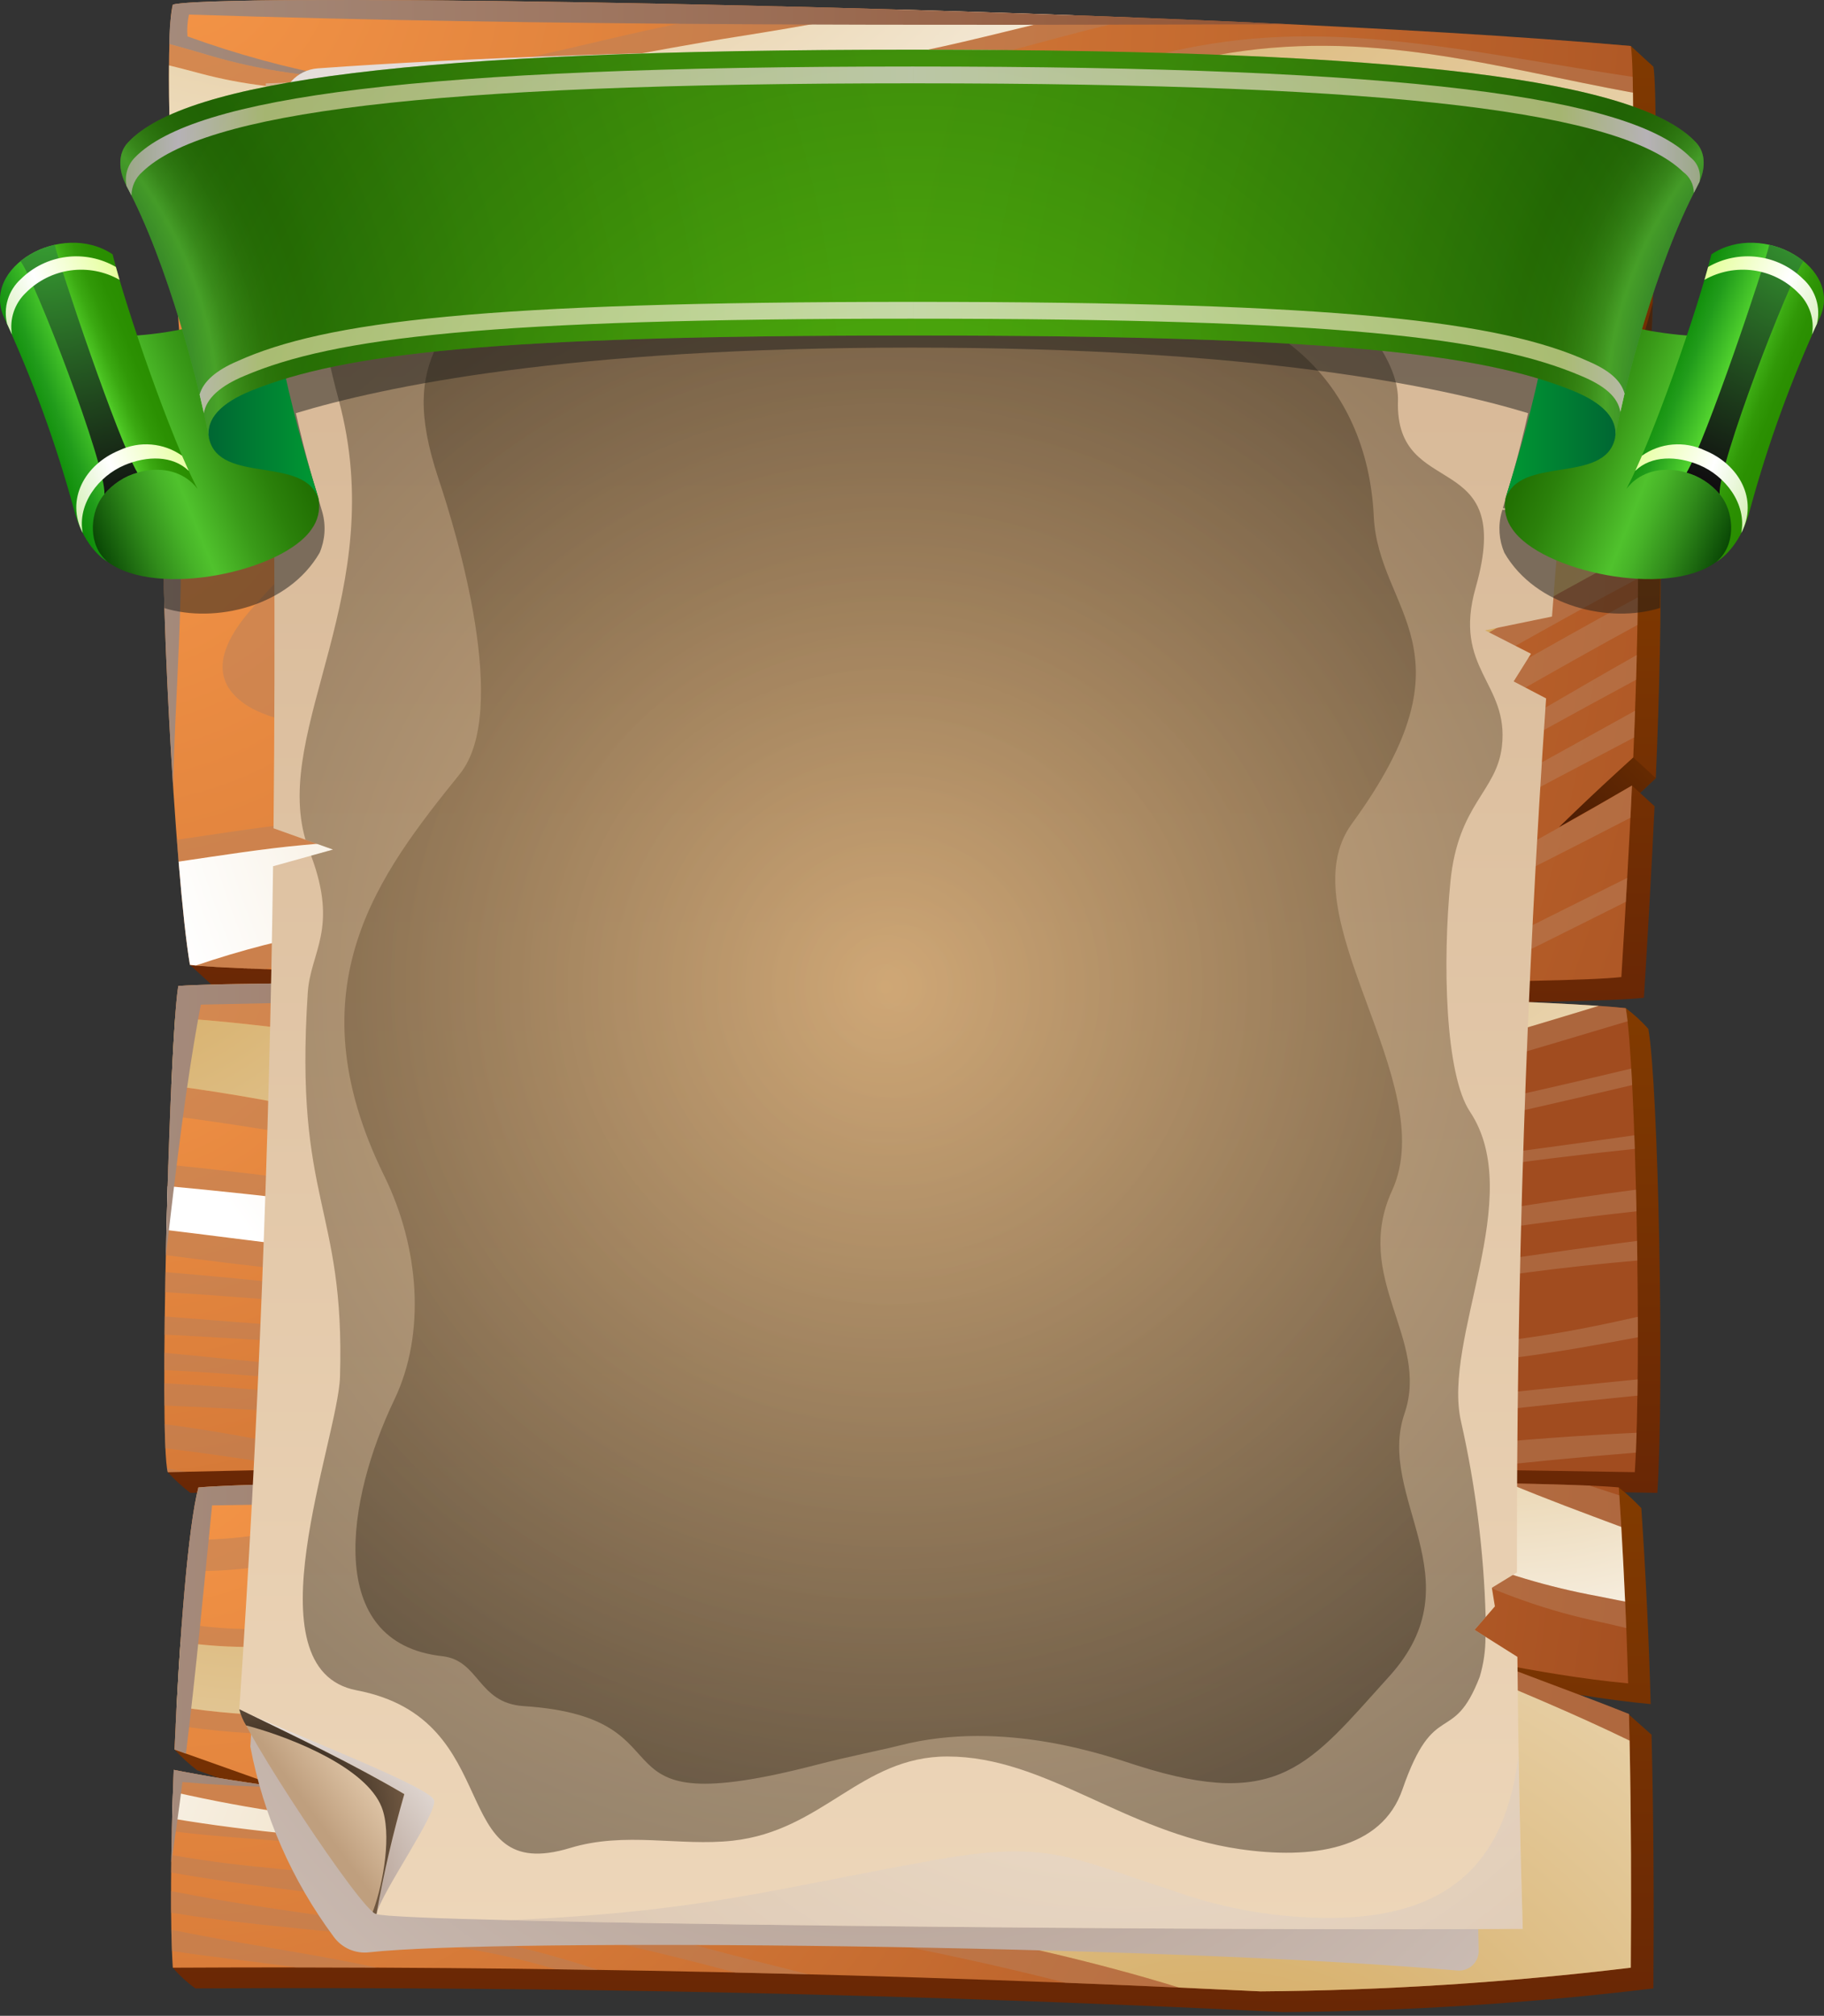 <svg width="333" height="368" viewBox="0 0 333 368" fill="none" xmlns="http://www.w3.org/2000/svg">
<rect x="0" y="0" width="333" height="368" fill="#333333" stroke="none"/>
<path fill-rule="evenodd" clip-rule="evenodd" d="M34.26 93.849C121.16 94.549 213.135 92.25 299.043 93.401C300.547 94.511 301.928 95.778 303.162 97.182C303.312 111.907 302.942 126.862 302.294 142.048C301.334 142.949 300.374 143.851 299.414 144.752C300.297 145.563 301.181 146.373 302.064 147.184C301.528 158.706 300.847 170.36 300.124 182.146C278.735 184.613 54.077 182.112 38.794 179.918C37.42 178.657 36.047 177.397 34.675 176.137C32.127 155.537 32.983 103.426 34.26 93.849Z" fill="url(#paint0_linear_1403_20696)"/>
<path fill-rule="evenodd" clip-rule="evenodd" d="M298.176 138.267L302.295 142.048L299.415 144.752L297.946 143.403L297.811 146.259L288.716 154.797L284.597 151.016C288.978 146.669 293.505 142.419 298.176 138.267Z" fill="url(#paint1_linear_1403_20696)"/>
<path fill-rule="evenodd" clip-rule="evenodd" d="M35.679 4.617C44.877 2.23 216.921 1.643 297.738 8.398L301.857 12.179C302.956 18.447 301.857 81.698 298.837 92.288C209.756 94.381 128.695 93.975 40.347 91.748L36.229 87.967C34.482 78.042 35.966 54.511 35.309 35.176C43.203 34.716 51.065 33.818 58.859 32.486C57.838 32.397 56.806 32.307 55.762 32.215C48.79 31.606 41.886 31.003 35.17 30.62L31.05 26.839C30.832 15.969 34.998 6.852 35.679 4.617Z" fill="url(#paint2_linear_1403_20696)"/>
<path fill-rule="evenodd" clip-rule="evenodd" d="M36.672 183.782C56.426 182.139 255.805 181.08 296.81 184.052C298.312 185.164 299.693 186.431 300.929 187.833C302.747 197.972 303.871 252.806 302.576 272.533C213.482 271.059 124.213 270.405 34.751 272.533C33.264 271.401 31.885 270.136 30.631 268.752C29.815 251.586 35.25 191.833 36.672 183.782Z" fill="url(#paint3_linear_1403_20696)"/>
<path fill-rule="evenodd" clip-rule="evenodd" d="M40.337 275.325C61.319 273.361 260.103 269.846 295.531 271.544C297.002 272.694 298.379 273.959 299.65 275.325C300.456 287.248 301.027 299.17 301.362 311.093C293.069 310.33 283.976 308.739 277.271 307.422C284.216 309.684 290.998 310.699 297.399 313.025C298.771 314.244 300.143 315.465 301.514 316.685C301.897 332.122 301.965 347.559 301.847 362.996C279.415 365.702 256.848 367.145 234.253 367.317C168.059 364.069 101.865 362.628 35.67 362.996C34.154 361.901 32.771 360.632 31.551 359.215C31.295 351.174 35.372 338.968 35.832 326.877C42.084 328.116 48.595 329.153 55.28 330.03C52.33 328.981 49.381 327.933 46.431 326.884C42.949 325.645 39.465 324.407 35.981 323.169C34.506 322.025 33.128 320.761 31.863 319.388C32.753 300.137 38.573 281.986 40.337 275.325Z" fill="url(#paint4_linear_1403_20696)"/>
<path fill-rule="evenodd" clip-rule="evenodd" d="M31.559 0.836C40.925 -1.594 218.898 1.377 297.738 8.398C298.837 14.666 297.738 77.918 294.718 88.507C205.636 90.6 124.577 90.194 36.229 87.967C34.054 83.327 31.981 54.702 31.189 31.395C39.083 30.935 46.945 30.037 54.74 28.705C53.72 28.616 52.688 28.526 51.643 28.434C44.671 27.825 37.766 27.222 31.05 26.839C30.695 13.9 30.788 3.365 31.559 0.836Z" fill="url(#paint5_radial_1403_20696)"/>
<path fill-rule="evenodd" clip-rule="evenodd" d="M30.14 90.068C118.556 90.781 211.843 92.24 299.043 93.401C299.193 108.126 298.823 123.081 298.175 138.268C296.342 139.945 294.502 141.616 292.683 143.309C290.885 144.983 289.1 146.671 287.329 148.373C286.414 149.249 285.503 150.131 284.597 151.016C289.101 148.493 293.55 145.956 297.945 143.403C297.409 154.925 296.728 166.579 296.005 178.366C274.617 180.832 49.959 178.331 34.675 176.137C31.945 160.21 28.752 100.49 30.14 90.068Z" fill="url(#paint6_radial_1403_20696)"/>
<g style="mix-blend-mode:multiply" opacity="0.5">
<path d="M34.859 81.976C43.67 84.712 52.638 86.911 61.715 88.562C54.941 88.417 48.13 88.26 41.282 88.092C39.44 87.626 37.6 87.131 35.763 86.606C35.38 85.08 35.078 83.534 34.859 81.976ZM254.596 58.571C252.831 58.139 251.041 57.819 249.235 57.614C247.6 57.422 245.951 57.357 244.305 57.42C242.676 57.479 241.053 57.669 239.453 57.986C238.381 58.211 237.344 58.583 236.373 59.09C234.423 60.117 232.646 61.443 231.104 63.017C230.374 63.773 229.728 64.605 229.176 65.499C228.628 66.383 228.172 67.321 227.816 68.298C227.433 69.329 227.243 70.421 227.257 71.52C227.286 72.591 227.517 73.648 227.937 74.634C228.324 75.568 228.924 76.4 229.688 77.063C230.795 77.977 232.024 78.733 233.339 79.311C234.769 79.941 236.265 80.409 237.799 80.707C239.794 81.107 241.819 81.343 243.853 81.412C245.756 81.478 247.661 81.363 249.542 81.069C251.861 80.701 254.147 80.149 256.378 79.416C258.539 78.709 260.635 77.817 262.644 76.751C263.706 76.175 264.648 75.399 265.416 74.465C266.177 73.559 266.739 72.503 267.067 71.367C267.309 70.41 267.299 69.407 267.038 68.455C266.757 67.407 266.294 66.417 265.672 65.528C264.906 64.421 264.008 63.412 262.996 62.523C262.034 61.672 260.959 60.957 259.801 60.399C258.131 59.619 256.387 59.006 254.596 58.571ZM258.202 64.813C263.568 69.562 258.944 73.486 253.057 75.816C248.035 78.032 242.448 78.627 237.072 77.519C234.726 77.115 232.517 76.136 230.643 74.668C230.189 74.225 229.829 73.697 229.582 73.113C229.334 72.53 229.205 71.903 229.202 71.269C229.274 69.744 229.77 68.269 230.633 67.009C231.927 65.013 233.714 63.384 235.821 62.28C237.929 61.177 240.285 60.635 242.663 60.708C247.269 60.534 254.635 61.656 258.202 64.813ZM297.69 49.54C293.697 48.491 289.524 47.437 285.072 46.436C272.831 43.684 261.274 40.836 248.85 40.897C232.301 40.903 216.129 45.843 202.401 55.086C197.051 58.667 194.443 61.899 193.975 65.064C193.703 66.833 193.853 68.642 194.414 70.342C194.975 72.042 195.931 73.585 197.203 74.845C201.796 80.21 206.812 85.199 212.202 89.764C209.797 89.78 207.395 89.795 204.995 89.808C200.501 85.673 196.245 81.286 192.248 76.669C188.412 72.305 186.433 68.225 187.054 64.055C188.169 56.543 204.157 48.432 212.78 45.07C242.055 33.658 256.476 36.084 285.672 44.136C289.741 45.258 293.773 46.342 297.757 47.358C297.735 48.085 297.713 48.812 297.69 49.54ZM297.977 38.462C293.073 37.612 288.302 36.749 283.577 35.972C239.779 28.777 225.35 28.072 181.48 47.468C174.779 50.328 168.616 54.313 163.257 59.249C162.511 59.879 161.903 60.657 161.472 61.533C161.041 62.409 160.795 63.365 160.75 64.34C160.705 65.316 160.862 66.29 161.212 67.202C161.561 68.114 162.095 68.944 162.78 69.64C169.035 75.406 175.693 80.719 182.702 85.54C184.809 87.023 186.744 88.467 188.564 89.867C186.671 89.871 184.779 89.873 182.888 89.874C182.016 89.248 181.126 88.615 180.22 87.976C172.187 82.323 161.422 74.746 157.827 70.974C156.93 70.028 156.228 68.916 155.758 67.701C155.293 66.522 155.076 65.261 155.119 63.995C155.187 62.794 155.504 61.62 156.05 60.547C156.644 59.368 157.427 58.295 158.368 57.369C162.374 53.406 170.264 49.13 179.146 45.19C190.847 40.101 202.852 35.742 215.092 32.14C231.546 27.439 239.239 28.285 255.918 29.99C265.539 30.974 274.686 32.477 284.013 34.009C288.611 34.764 293.253 35.527 298.019 36.237C298.006 36.974 297.992 37.716 297.977 38.462ZM298.145 25.574C290.067 24.39 282 23.135 273.91 22.027C260.146 20.143 243.689 16.239 230.195 18.54C210.097 21.967 178.461 37.766 157.339 45.706C148.942 48.624 140.726 52.041 132.736 55.938C113.281 66.094 119.865 71.01 137.639 78.582C144.116 81.34 150.888 84.043 157.001 87.024C158.777 87.891 160.533 88.839 162.273 89.848C158.616 89.835 154.959 89.819 151.302 89.799C141.157 85.01 129.576 80.872 120.265 76.027C112.468 71.972 111.641 67.722 114.135 63.748C119.425 55.321 145.01 46.084 154.645 42.462C163.846 39.003 172.942 35.358 182.079 31.764C196.591 26.055 214.552 17.852 229.966 16.438C243.868 15.163 260.289 18.022 274.254 19.933C282.234 21.026 290.189 22.115 298.153 23.076C298.153 23.887 298.15 24.72 298.145 25.574ZM298.121 16.917C273.229 12.383 249.622 4.961 221.938 10.108C206.599 12.96 195.027 18.018 178.211 23.947C157.724 31.171 137.009 38.009 116.104 44.065C102.576 47.984 84.029 50.593 72.168 56.601C60.961 62.278 66.469 67.502 76.436 72.283C86.672 77.193 97.444 80.974 107.931 85.353C111.031 86.647 114.231 88.038 117.518 89.502C113.613 89.455 109.704 89.404 105.789 89.349C104.89 88.976 103.992 88.602 103.095 88.227C92.147 83.656 80.905 79.707 70.217 74.581C67.303 73.29 64.622 71.527 62.283 69.362C55.883 62.908 61.937 57.561 68.275 54.35C80.889 47.961 100.102 45.287 114.395 41.146C136.09 34.86 157.603 27.753 178.868 20.255C196.472 14.048 208.876 9.887 221.574 7.928C234.286 5.967 247.193 6.23 265.752 8.883C276.545 10.427 287.28 12.43 298.069 14.03C298.091 14.914 298.109 15.88 298.121 16.917ZM30.971 23.721C37.781 24.507 44.773 25.443 51.834 26.059C83.1 28.791 102.956 29.059 132.995 18.368C141.812 15.048 150.912 12.536 160.184 10.863C173.138 8.614 184.428 5.456 195.996 2.786C200.029 2.932 204.045 3.084 208.046 3.24C200.939 4.771 193.895 6.679 186.827 8.597C178.006 10.99 169.57 13.256 160.565 14.819C151.423 16.469 142.45 18.947 133.757 22.222C103.377 33.035 83.264 31.197 51.642 28.434C44.67 27.825 37.766 27.222 31.05 26.839C31.02 25.782 30.994 24.743 30.971 23.721ZM30.925 8.04C32.957 8.582 35.091 9.196 37.396 9.878C75.279 21.086 98.018 8.147 134.162 2.475C136.922 2.043 139.704 1.607 142.51 1.168C149.378 1.336 156.364 1.522 163.408 1.726C153.658 3.477 143.93 5.23 134.508 6.709C103.908 11.51 67.064 21.574 36.638 13.43C34.584 12.88 32.674 12.382 30.86 11.938C30.87 10.534 30.891 9.232 30.925 8.04ZM96.302 0.27C79.58 2.547 62.623 2.493 45.917 0.109C57.526 -0.079 75.238 -0.02 96.302 0.27ZM296.154 78.369C293.113 79.046 289.874 79.791 286.507 80.596C280.311 82.185 274.224 84.173 268.285 86.55C265.828 87.478 263.445 88.377 261.101 89.185C257.444 89.247 253.797 89.304 250.162 89.357C255.188 88.095 260.097 86.408 264.836 84.314C270.434 81.909 276.191 79.892 282.066 78.276C287.315 76.929 292.203 75.755 296.447 74.789C296.354 76.04 296.256 77.233 296.154 78.369ZM230.596 89.603C229.809 89.298 229.039 88.976 228.287 88.638C223.128 86.415 218.49 83.141 214.669 79.023C211.381 75.288 209.793 71.38 210.513 68.143C210.602 67.733 210.73 67.333 210.894 66.947C213.108 62.804 216.369 59.313 220.353 56.823C224.888 53.661 229.94 51.314 235.281 49.888C239.792 48.815 244.434 48.401 249.064 48.658C253.92 48.913 258.748 49.555 263.501 50.578C269.933 51.902 276.347 53.708 282.455 55.428L282.762 55.515C287.988 56.986 292.913 58.257 297.324 59.373C297.271 60.612 297.214 61.838 297.155 63.045C296.477 62.862 295.779 62.674 295.064 62.481C283.855 59.452 272.256 54.666 261.051 52.192C256.742 51.195 252.356 50.568 247.94 50.317C243.825 50.071 239.697 50.464 235.703 51.482C230.793 53.111 226.204 55.583 222.142 58.788C214.905 64.179 210.517 69.228 217.246 77.43C220.54 81.253 224.609 84.331 229.184 86.458C231.73 87.685 234.393 88.649 237.134 89.336C237.398 89.403 237.661 89.463 237.924 89.521C235.478 89.55 233.036 89.578 230.596 89.603Z" fill="#B7805C"/>
</g>
<path style="mix-blend-mode:multiply" fill-rule="evenodd" clip-rule="evenodd" d="M76.437 72.284C86.672 77.193 97.444 80.974 107.931 85.353C111.031 86.647 114.231 88.038 117.518 89.502C128.81 89.637 140.072 89.736 151.302 89.799C141.157 85.01 129.576 80.872 120.265 76.027C112.468 71.972 111.641 67.722 114.135 63.748C119.425 55.321 145.011 46.084 154.645 42.462C163.847 39.003 172.943 35.358 182.079 31.764C196.591 26.055 214.552 17.852 229.966 16.438C243.868 15.163 260.289 18.022 274.254 19.933C282.235 21.026 290.19 22.115 298.154 23.076C298.156 20.831 298.146 18.761 298.122 16.917C273.229 12.383 249.622 4.961 221.938 10.108C206.599 12.96 195.027 18.018 178.211 23.948C157.724 31.171 137.009 38.009 116.104 44.065C102.576 47.984 84.029 50.593 72.168 56.601C60.961 62.278 66.469 67.503 76.437 72.284Z" fill="url(#paint7_radial_1403_20696)"/>
<path style="mix-blend-mode:multiply" fill-rule="evenodd" clip-rule="evenodd" d="M51.834 26.06C83.1 28.791 102.956 29.059 132.995 18.368C141.812 15.048 150.912 12.536 160.184 10.863C171.146 8.96 180.919 6.405 190.676 4.046C192.446 3.618 194.22 3.198 195.996 2.785C185.148 2.392 174.211 2.038 163.408 1.726C160.01 2.337 156.618 2.943 153.233 3.546C146.915 4.666 140.646 5.746 134.508 6.709C103.908 11.51 67.064 21.574 36.638 13.43C36.35 13.352 36.063 13.276 35.777 13.2C34.047 12.741 32.419 12.319 30.859 11.938C30.833 15.362 30.874 19.368 30.971 23.721C32.358 23.881 33.752 24.046 35.153 24.215C40.63 24.875 46.209 25.568 51.834 26.06Z" fill="url(#paint8_radial_1403_20696)"/>
<path fill-rule="evenodd" clip-rule="evenodd" d="M32.553 180.001C53.146 178.289 268.711 180.903 296.81 184.052C298.628 194.191 299.751 249.026 298.457 268.752C209.362 267.278 120.093 266.624 30.631 268.752C28.939 262.934 30.952 189.06 32.553 180.001Z" fill="url(#paint9_radial_1403_20696)"/>
<g style="mix-blend-mode:multiply" opacity="0.5">
<path d="M34.012 268.673C32.86 268.46 31.684 268.256 30.493 268.061C30.524 268.294 30.57 268.525 30.631 268.752C31.759 268.725 32.886 268.699 34.012 268.673ZM298.784 261.561C277.679 262.558 256.64 264.666 235.757 267.876C246.078 267.989 256.396 268.119 266.711 268.265C277.389 267.081 287.938 266.039 298.649 265.187C298.7 264.047 298.745 262.839 298.784 261.561ZM298.975 251.817C298.431 251.87 297.887 251.923 297.342 251.977C258.777 255.817 219.73 259.956 181.665 267.454C188.74 267.484 195.813 267.525 202.885 267.576C234.848 261.805 264.243 258.237 297.613 254.914C298.054 254.87 298.495 254.827 298.937 254.785C298.952 253.816 298.965 252.827 298.975 251.817ZM299.01 240.396C292.521 241.86 285.724 243.273 278.105 244.324C255.763 247.406 241.265 246.089 215.441 251.792C196.546 255.965 177.671 260.406 158.59 262.855C145.864 264.489 133.155 266.176 120.399 267.477C132.587 267.411 144.771 267.382 156.95 267.392C157.651 267.303 158.351 267.214 159.05 267.124C190.705 263.061 221.697 254.291 253.251 249.58C261.643 248.327 270.184 248.743 278.597 247.582C285.652 246.609 292.367 245.373 299.016 244.128C299.016 242.898 299.014 241.654 299.01 240.396ZM76.473 267.895C61.009 265.957 47.129 262.191 30.058 259.989C30.091 261.656 30.137 263.138 30.196 264.397C38.997 265.46 47.785 266.816 56.551 268.212C63.191 268.092 69.832 267.986 76.473 267.895ZM298.868 226.538C297.719 226.685 296.567 226.834 295.413 226.988C272.943 229.974 248.444 233.696 226.71 238.908C218.99 240.76 212.919 242.651 207.226 244.424C195.976 248.259 184.323 250.794 172.497 251.977C163.198 252.933 153.853 253.309 144.548 254.197C119.895 256.55 99.568 261.388 73.969 258.304C67.07 257.473 60.218 255.221 53.305 254.413C45.612 253.515 37.818 252.92 29.989 252.519C29.991 253.941 29.998 255.304 30.009 256.586C37.731 256.903 45.436 257.31 53.125 257.806C60.006 258.252 66.799 259.639 73.642 260.464C99.498 263.579 119.712 260.397 144.591 258.022C153.904 257.133 163.254 257.425 172.561 256.468C184.576 255.268 196.414 252.695 207.843 248.799C233.864 240.696 250.688 236.035 278.567 232.334C285.367 231.431 292.14 230.706 298.922 230.114C298.906 228.922 298.888 227.73 298.868 226.538ZM298.674 217.185C291.11 218.177 283.559 219.268 276.024 220.459C256.707 223.183 237.607 227.271 218.867 232.695C205.676 236.693 191.075 241.964 177.779 244.669C164.204 247.43 144.629 248.915 130.414 249.679C117.667 250.365 105.607 252.696 94.052 252.665C80.743 252.629 67.626 250.508 54.269 249.301C45.939 248.548 38.029 247.7 30.008 246.964C30.001 248.036 29.996 249.083 29.992 250.105C38.057 250.526 46.075 251.092 54.046 251.805C67.431 252.983 80.593 255.11 94.159 255.117C105.884 255.123 117.905 252.543 130.777 251.851C145.148 251.078 165.035 251.474 178.767 248.681C192.166 245.955 206.389 239.222 219.68 235.194C233.529 231.318 247.604 228.302 261.825 226.163C273.675 224.189 286.187 222.51 298.766 221.131C298.738 219.805 298.707 218.49 298.674 217.185ZM298.373 207.259C291.206 208.269 283.997 209.29 276.707 210.259C267.105 211.351 257.573 212.987 248.157 215.16C238.602 217.556 229.35 220.877 220.1 224.199C204.282 229.878 187.744 235.799 171.321 239.347C159.582 241.883 149.7 242.212 138.075 243.091C129.536 243.738 121.078 244.185 112.527 244.646C99.448 245.35 81.721 243.98 62.959 242.777C52.027 242.075 40.794 241.161 30.075 240.33C30.06 241.451 30.047 242.555 30.037 243.642C41.005 244.192 52.066 244.899 62.872 245.651C79.863 246.834 95.32 248.529 112.675 247.594C121.253 247.132 129.719 245.578 138.278 244.93C150.053 244.039 161.308 245.697 173.208 243.125C199.191 237.512 223.315 223.597 248.185 217.362C259.701 214.474 278.208 211.846 298.458 209.736C298.432 208.9 298.403 208.074 298.373 207.259ZM297.816 195.078C291.368 196.625 284.599 198.22 277.337 199.842C260.711 203.267 244.278 207.575 228.11 212.747C213.866 217.496 199.936 224.22 186.183 228.731C137.123 244.823 115.97 239.753 75.396 236.432C60.439 235.207 45.23 233.472 30.21 232.23C30.188 233.458 30.164 234.677 30.144 235.885C45.236 236.828 60.423 238.173 75.171 239.38C116.067 242.728 144.043 245.818 187.81 231.541C195.316 229.093 202.629 226.378 209.942 223.665C232.081 215.073 254.808 208.078 277.946 202.733C283.88 201.407 290.76 199.785 297.98 198.088C297.927 197.047 297.873 196.04 297.816 195.078ZM291.889 183.63C283.787 186.093 275.658 188.557 267.434 190.893C235.528 199.957 205.375 216.283 175.921 225.057C162.799 228.966 147.572 229.674 133.896 230.481C89.26 233.116 60.669 228.175 30.383 224.541C30.344 226.073 30.309 227.605 30.275 229.129C41.87 230.621 53.464 232.138 65.062 232.776C88.024 234.216 111.046 234.435 134.032 233.43C147.96 232.712 163.142 231.316 176.506 227.334C186.675 224.305 196.133 219.42 206.067 215.762C226.806 208.125 247.366 200.889 268.635 194.848C278.438 192.063 287.794 189.222 297.14 186.441C297.033 185.485 296.923 184.682 296.81 184.052C295.543 183.91 293.883 183.769 291.889 183.63ZM152.334 180.077C141.573 183.954 129.472 184.786 115.188 181.217C113.056 180.685 110.986 180.155 108.977 179.627C104.62 179.594 100.368 179.566 96.22 179.542C101.714 181.253 107.628 183.121 114.136 185.149C134.325 191.437 150.822 188.562 165.489 180.255C161.098 180.192 156.713 180.133 152.334 180.077ZM186.321 180.577C175.445 188.203 163.032 193.926 138.003 197.075C123.082 198.951 99.308 191.947 74.069 187.113C60.307 184.296 46.396 182.264 32.403 181.026C32.261 182.174 32.113 183.807 31.968 185.817C45.623 186.701 59.267 188.636 72.896 190.783C94.263 194.148 115.349 200.558 137.264 199.583C162.979 198.44 177.189 191.166 192.195 180.677C190.245 180.643 188.287 180.61 186.321 180.577ZM215.462 181.119C207.623 186.971 199.384 192.269 190.806 196.973C161.032 212.383 135.6 213.349 97.029 209.213C74.847 206.833 53.257 200.936 31.279 198.18C31.201 199.943 31.122 201.786 31.047 203.69C53.105 206.465 74.998 211.32 97.203 213.155C133.756 216.174 160.425 216.553 192.206 200.103C199.703 196.223 206.724 191.779 213.745 187.334C217.063 185.234 220.319 183.228 223.571 181.291C220.904 181.233 218.201 181.175 215.462 181.119ZM258.552 182.196C218.661 200.84 174.553 220.894 140.506 222.248C107.762 223.55 68.252 216.401 30.726 212.608C30.683 213.904 30.642 215.212 30.603 216.532C67.723 219.951 105.914 226.367 140.62 224.987C167.643 223.912 194.559 215.746 218.758 205.124C231.464 199.547 243.76 193.166 256.47 187.595C260.386 185.879 264.313 184.186 268.25 182.517C265.187 182.408 261.946 182.301 258.552 182.196Z" fill="#B7805C"/>
</g>
<path style="mix-blend-mode:multiply" fill-rule="evenodd" clip-rule="evenodd" d="M137.263 199.583C115.349 200.558 94.262 194.148 72.896 190.783C59.267 188.636 45.623 186.701 31.967 185.817C31.732 189.065 31.498 193.316 31.279 198.18C53.257 200.936 74.847 206.833 97.029 209.213C135.599 213.349 161.032 212.383 190.806 196.973C199.384 192.269 207.623 186.971 215.462 181.118C207.915 180.962 200.12 180.815 192.194 180.677C177.188 191.166 162.978 198.44 137.263 199.583Z" fill="url(#paint10_radial_1403_20696)"/>
<path style="mix-blend-mode:multiply" fill-rule="evenodd" clip-rule="evenodd" d="M256.471 187.595C243.76 193.165 231.464 199.547 218.758 205.124C194.559 215.746 167.643 223.912 140.62 224.987C105.914 226.367 67.723 219.951 30.603 216.532C30.524 219.178 30.45 221.861 30.384 224.541C60.67 228.175 89.26 233.116 133.897 230.481C147.572 229.674 162.799 228.966 175.921 225.057C205.375 216.283 235.528 199.956 267.434 190.893C275.658 188.557 283.787 186.093 291.89 183.629C286.392 183.245 278.267 182.871 268.25 182.517C264.313 184.189 260.387 185.882 256.471 187.595Z" fill="url(#paint11_radial_1403_20696)"/>
<path fill-rule="evenodd" clip-rule="evenodd" d="M36.219 271.544C58.324 269.475 277.638 269.563 295.531 271.544C296.337 283.467 296.908 295.389 297.243 307.311C288.95 306.549 279.857 304.958 273.151 303.641C281.371 306.844 289.59 309.777 297.395 312.904C297.778 328.341 297.847 343.778 297.728 359.215C275.296 361.921 252.729 363.364 230.135 363.536C163.939 360.288 97.744 358.847 31.551 359.215C31.034 351.428 31.161 337.61 31.712 323.096C37.966 324.335 44.475 325.372 51.16 326.249C48.212 325.2 45.263 324.152 42.312 323.103C38.829 321.864 35.346 320.626 31.863 319.388C32.724 299.195 34.365 278.535 36.219 271.544Z" fill="url(#paint12_radial_1403_20696)"/>
<g style="mix-blend-mode:multiply" opacity="0.5">
<path d="M214.212 92.235C212.979 92.769 211.728 93.281 210.461 93.772C191.298 101.254 170.342 102.868 150.26 98.409C142.785 96.778 138.33 94.389 136.179 91.193C133.068 91.154 129.957 91.116 126.847 91.077C127.137 92.459 127.649 93.785 128.365 95.003C133.164 103.162 155.393 105.288 166.911 105.267C192.289 105.219 207.722 101.275 223.609 92.365L214.212 92.235ZM237.791 92.562C201.388 113.393 182.554 118.899 129.69 116.653C120.61 116.38 111.642 114.572 103.166 111.305C98.261 109.213 95.758 104.557 97.759 99.537C99.053 96.541 100.509 93.619 102.121 90.782L96.476 90.718C94.575 93.771 92.887 96.952 91.423 100.238C90.831 101.736 90.54 103.337 90.566 104.948C90.582 106.52 90.921 108.073 91.561 109.51C92.202 110.867 93.117 112.077 94.247 113.066C95.483 114.158 96.888 115.042 98.407 115.683C104.877 118.443 115.979 119.807 128.064 120.335C143.926 120.916 159.809 120.515 175.622 119.134C196.794 117.118 205.271 112.663 223.712 103.156C230.273 99.773 236.533 96.243 242.725 92.631L237.791 92.562ZM267.832 92.978C261.298 96.744 254.767 100.519 248.183 104.206C233.19 112.601 216.036 124.544 199.396 127.992C174.616 133.125 130.745 129.208 102.671 129.6C91.615 130.03 80.543 129.804 69.514 128.922C42.327 126.005 47.624 117.359 64.584 100.59C67.972 97.24 71.473 93.868 74.874 90.484C72.026 90.454 69.179 90.425 66.335 90.397C59.152 97.474 51.712 104.486 45.737 111.392C38.642 119.594 39.675 124.87 44.409 128.325C54.447 135.652 88.275 134.739 101.08 134.559C113.309 134.388 125.502 134.481 137.722 134.495C157.128 134.517 181.677 135.858 200.117 130.519C216.745 125.704 234.348 114.983 249.56 106.464C257.624 101.949 265.665 97.447 273.759 93.059L267.832 92.978ZM288.401 93.259C257.558 110.745 232.346 134.065 193.815 141.45C174.791 145.096 159.081 144.493 136.913 145.258C109.909 146.19 82.82 147.669 55.882 150.135C48.641 150.798 40.507 152.113 32.291 153.312C32.396 154.668 32.502 155.999 32.607 157.296C40.486 156.133 48.245 154.919 55.274 154.275C83.236 151.715 111.367 150.187 139.397 149.22C162.6 148.419 178.854 147.61 194.414 144.129C209.993 140.644 224.757 134.504 244.92 123.053C262.189 113.246 278.843 102.347 296.592 93.369L288.401 93.259ZM48.394 176.925C61.193 174.024 74.252 172.419 87.374 172.136C99.081 171.98 110.751 170.763 122.239 168.499C153.797 162.06 179.53 162.635 211.649 151.094C232.165 143.722 253.255 131.043 272.424 120.287C281.242 115.339 290.041 110.401 299.054 105.584C299.068 103.874 299.075 102.167 299.076 100.463C289.337 105.629 279.869 110.942 270.381 116.266C251.379 126.929 230.938 141.022 210.613 148.326C192.354 154.887 173.265 156.974 154.028 159.067C142.735 160.295 131.946 161.496 120.83 163.764C109.503 165.996 97.996 167.195 86.452 167.347C69.195 167.665 52.093 170.672 35.762 176.259C38.074 176.481 42.423 176.705 48.394 176.925ZM145.352 178.81C163.066 174.624 180.438 170.222 196.2 165.569C215.905 159.753 235.297 149.511 253.254 139.685C260.708 135.606 268.172 131.369 275.583 127.163C283.365 122.745 291.088 118.363 298.939 114.092C298.971 112.406 298.998 110.723 299.019 109.044C290.441 113.673 282.043 118.441 273.572 123.249C250.098 136.572 220.273 155.376 195.31 162.744C174.113 169.001 149.537 173.75 125.306 178.554C131.865 178.645 138.572 178.731 145.352 178.81ZM179.317 179.143C192.115 176.253 204.637 172.252 216.74 167.185C233.521 159.664 249.914 151.303 265.855 142.133C276.735 136.115 287.666 130.023 298.693 124.096C298.739 122.589 298.781 121.083 298.818 119.58C287.024 126.251 275.516 133.076 264.419 139.548C248.787 149.038 232.586 157.556 215.907 165.054C199.376 172.135 183.061 175.456 165.996 179.027C170.443 179.069 174.883 179.107 179.317 179.143ZM205.668 179.312C208.527 178.355 211.364 177.346 214.18 176.285C238.093 167.24 262.32 153.601 284.96 141.662C289.428 139.306 293.883 136.962 298.325 134.63C298.389 133.001 298.451 131.375 298.508 129.751C269.054 146.036 239.868 162.755 212.862 172.971C206.883 175.233 200.808 177.316 194.678 179.251C198.378 179.274 202.041 179.294 205.668 179.312ZM235.581 179.386C256.476 170.292 277.512 159.679 297.66 149.287C297.759 147.322 297.854 145.361 297.945 143.403C275.352 156.778 251.981 168.793 227.956 179.382C230.542 179.385 233.083 179.387 235.581 179.386ZM267.393 179.241L268.596 178.653C277.555 174.269 286 170.047 294.28 165.909C295.129 165.484 295.978 165.057 296.826 164.628C296.911 163.175 296.993 161.723 297.074 160.274C295.595 161.007 294.112 161.744 292.626 162.487C284.25 166.674 275.704 170.945 266.963 175.223C264.015 176.666 261.203 178.028 258.504 179.317C261.613 179.296 264.576 179.271 267.393 179.241Z" fill="#B7805C"/>
</g>
<path style="mix-blend-mode:multiply" fill-rule="evenodd" clip-rule="evenodd" d="M139.397 149.22C111.367 150.187 83.236 151.715 55.274 154.275C48.245 154.919 40.486 156.133 32.607 157.295C33.272 165.358 33.988 172.132 34.675 176.137C36.499 176.399 41.306 176.665 48.394 176.925C42.423 176.705 38.074 176.481 35.762 176.259C52.093 170.672 69.195 167.665 86.452 167.347C97.996 167.195 109.503 165.996 120.83 163.764C131.946 161.496 142.735 160.295 154.028 159.067C173.264 156.974 192.353 154.887 210.613 148.326C230.938 141.022 251.379 126.929 270.381 116.266C279.869 110.942 289.337 105.629 299.076 100.463C299.077 98.103 299.066 95.749 299.043 93.401C298.226 93.391 297.409 93.38 296.592 93.369C278.843 102.346 262.189 113.246 244.92 123.053C224.757 134.504 209.993 140.644 194.414 144.129C178.854 147.61 162.6 148.419 139.397 149.22Z" fill="url(#paint13_radial_1403_20696)"/>
<path style="mix-blend-mode:multiply" fill-rule="evenodd" clip-rule="evenodd" d="M150.26 98.409C170.342 102.868 191.298 101.254 210.461 93.772C211.73 93.282 212.98 92.77 214.212 92.234C188.328 91.876 162.231 91.521 136.179 91.193C138.33 94.389 142.785 96.778 150.26 98.409Z" fill="url(#paint14_radial_1403_20696)"/>
<g style="mix-blend-mode:multiply" opacity="0.5">
<path d="M68.83 359.205C66.306 358.662 63.752 358.148 61.169 357.664C51.632 355.881 41.178 354.334 31.281 352.277C31.308 353.65 31.344 354.945 31.392 356.146C38.879 357.324 46.667 358.087 54.087 359.164C59.002 359.168 63.916 359.181 68.83 359.205ZM109.214 359.62C104.664 358.122 100.073 356.753 95.396 355.641C85.811 353.363 76.055 352.042 66.299 350.722C54.75 349.158 42.838 347.539 31.226 345.224C31.223 346.587 31.226 347.908 31.237 349.173C52.384 352.672 74.345 352.838 94.374 357.6C96.549 358.117 98.946 358.76 101.519 359.507C104.084 359.542 106.649 359.58 109.214 359.62ZM147.592 360.427C141.534 358.918 135.2 357.311 128.473 355.527C112.135 350.902 95.563 347.15 78.826 344.286C63.979 341.93 48.468 341.464 34.167 339.124C33.194 338.965 32.236 338.803 31.288 338.639C31.271 339.724 31.257 340.79 31.246 341.837C32.244 342.014 33.248 342.188 34.27 342.356C42.067 343.646 49.821 344.611 57.575 345.577C81.204 348.164 104.617 352.436 127.636 358.362C129.744 358.921 131.979 359.503 134.309 360.102C138.736 360.203 143.164 360.311 147.592 360.427ZM215.232 362.836L214.994 362.763C184.958 353.531 154.62 349.347 123.978 343.062C93.098 336.728 60.504 336.913 31.427 331.982C31.407 332.75 31.389 333.513 31.372 334.27C40.167 335.484 49.096 335.689 57.91 336.809C79.874 339.601 101.485 342.664 123.158 347.11C147.208 352.042 169.127 355.493 193.528 361.709C193.86 361.794 194.192 361.879 194.524 361.964C201.426 362.235 208.328 362.525 215.232 362.836ZM80.186 270.43C79.471 270.793 78.737 271.118 77.987 271.404C62.99 277.147 48.6 281.325 34.631 281.089C34.419 282.841 34.213 284.743 34.017 286.768C49.337 287.268 65.481 282.695 82.345 276.236C86.048 274.982 89.445 272.963 92.316 270.309C88.113 270.346 84.07 270.386 80.186 270.43ZM123.168 270.113C123.681 271.389 124.109 272.585 124.449 273.68C124.889 274.812 125.091 276.023 125.044 277.236C124.997 278.45 124.701 279.641 124.175 280.735C123.648 281.83 122.903 282.805 121.984 283.599C121.065 284.394 119.993 284.991 118.834 285.354C113.288 287.228 98.938 289.915 87.583 291.424C65.962 294.298 54.049 299.671 33.195 296.351C33.112 297.466 33.03 298.599 32.95 299.748C51.398 302.498 66.969 298.425 88.867 295.514C101.019 293.899 117.31 291.734 123.483 289.647C125.025 289.121 126.452 288.303 127.685 287.238C128.889 286.213 129.872 284.953 130.574 283.537C131.208 282.184 131.554 280.714 131.59 279.221C131.636 277.591 131.41 275.965 130.922 274.409C130.45 272.93 129.874 271.487 129.199 270.089C127.175 270.097 125.164 270.105 123.168 270.113ZM145.959 270.044C150.929 275.588 155.582 281.409 159.894 287.48C175.245 309.737 165.117 311.37 141.141 309.527C132.406 308.855 123.377 307.951 114.909 307.732C95.117 307.22 73.747 313.23 53.359 313.182C46.285 313.195 39.222 312.641 32.237 311.526C32.178 312.665 32.12 313.807 32.064 314.952C39.025 316.052 46.062 316.6 53.108 316.593C61.58 316.613 69.898 315.915 78.217 315.216C91.179 314.061 104.195 313.641 117.204 313.957C131.791 314.335 147.909 316.645 161.718 316.649C172.667 316.652 176.086 312.46 175.695 306.675C175.079 297.557 162.429 281.547 152.509 270.033C150.319 270.036 148.135 270.04 145.959 270.044ZM170.907 270.027C175.619 274.709 180.369 279.35 185.157 283.95C197.689 295.979 216.502 309.436 225.968 322.804C234.913 335.434 225.783 338.021 212.024 337.575C197.891 337.116 183.837 335.112 169.744 333.927C129.901 330.575 74.687 331.612 31.712 323.096C31.662 324.441 31.615 325.779 31.572 327.109C45.586 330.315 59.839 332.367 74.188 333.246C88.068 334.162 101.973 334.178 115.857 335.103C135.04 336.379 154.188 338.231 173.353 339.843C188.068 341.08 202.735 343.168 217.489 343.647C221.458 343.895 225.44 343.492 229.279 342.453C240.114 339.026 236.629 329.701 231.57 322.557C221.502 308.34 201.995 294.431 188.757 281.724C184.729 277.857 180.728 273.96 176.754 270.031C174.808 270.029 172.859 270.028 170.907 270.027ZM297.395 312.904C287.424 308.91 276.779 305.23 266.317 300.903C242.535 291.063 224.876 282.894 207.924 270.113C205.455 270.102 202.968 270.093 200.461 270.084C219.402 284.757 238.808 292.73 265.125 303.618C276.306 308.244 287.333 312.806 297.506 317.756C297.473 316.138 297.436 314.521 297.395 312.904ZM296.693 292.385C295.103 292.057 293.451 291.729 291.719 291.394C273.773 288.114 256.769 280.923 241.915 270.332C240.355 270.317 238.773 270.304 237.168 270.29C254.043 281.845 271.804 291.602 290.451 295.723C292.734 296.228 294.869 296.712 296.894 297.199C296.831 295.594 296.763 293.99 296.693 292.385ZM295.628 272.982C293.821 272.39 292.009 271.799 290.194 271.208C286.578 271.052 281.549 270.911 275.411 270.786C282.383 273.691 289.19 276.208 295.987 278.747C295.874 276.825 295.754 274.904 295.628 272.982Z" fill="#B7805C"/>
</g>
<path style="mix-blend-mode:multiply" fill-rule="evenodd" clip-rule="evenodd" d="M53.358 313.182C73.747 313.23 95.116 307.22 114.908 307.732C123.377 307.951 132.405 308.855 141.141 309.527C165.117 311.37 175.245 309.737 159.894 287.48C155.582 281.409 150.929 275.588 145.958 270.043C140.307 270.054 134.706 270.069 129.199 270.089C129.874 271.487 130.45 272.93 130.921 274.409C131.41 275.965 131.636 277.591 131.59 279.221C131.554 280.714 131.208 282.184 130.574 283.537C129.872 284.953 128.889 286.212 127.685 287.238C126.452 288.303 125.025 289.121 123.483 289.647C117.309 291.734 101.019 293.899 88.867 295.514C66.969 298.425 51.398 302.498 32.95 299.748C32.687 303.544 32.448 307.507 32.237 311.526C39.222 312.641 46.285 313.195 53.358 313.182Z" fill="url(#paint15_radial_1403_20696)"/>
<path style="mix-blend-mode:multiply" fill-rule="evenodd" clip-rule="evenodd" d="M217.489 343.647C202.735 343.168 188.068 341.08 173.353 339.843C154.188 338.231 135.04 336.379 115.857 335.103C101.973 334.178 88.068 334.162 74.188 333.246C59.839 332.367 45.586 330.315 31.572 327.109C31.517 328.752 31.468 330.376 31.427 331.982C60.504 336.913 93.098 336.728 123.978 343.062C154.62 349.347 184.958 353.531 214.994 362.763L215.23 362.835C220.199 363.059 225.168 363.292 230.135 363.536C252.729 363.364 275.296 361.921 297.728 359.215C297.834 345.395 297.79 331.575 297.505 317.756C287.333 312.806 276.306 308.244 265.125 303.618C238.807 292.73 219.402 284.757 200.46 270.084C192.694 270.057 184.751 270.04 176.754 270.031C180.727 273.958 184.728 277.856 188.757 281.724C201.995 294.431 221.502 308.34 231.569 322.557C236.629 329.701 240.114 339.026 229.278 342.453C225.44 343.492 221.458 343.895 217.489 343.647Z" fill="url(#paint16_radial_1403_20696)"/>
<path style="mix-blend-mode:multiply" fill-rule="evenodd" clip-rule="evenodd" d="M241.915 270.332C256.768 280.923 273.772 288.114 291.719 291.393C293.451 291.729 295.103 292.057 296.693 292.385C296.491 287.839 296.256 283.293 295.987 278.747C289.19 276.208 282.383 273.691 275.41 270.785C266.375 270.601 254.912 270.449 241.915 270.332Z" fill="url(#paint17_radial_1403_20696)"/>
<path style="mix-blend-mode:screen" fill-rule="evenodd" clip-rule="evenodd" d="M34.495 2.66C100.586 4.789 168.619 4.623 235.238 4.418C149.677 0.343 38.895 -1.068 31.559 0.836C31.109 3.211 30.897 5.624 30.925 8.04C32.957 8.582 35.091 9.197 37.396 9.878C45.332 12.281 53.528 13.725 61.807 14.178C52.423 12.421 43.197 9.901 34.222 6.644C34.116 5.31 34.208 3.967 34.495 2.66Z" fill="url(#paint18_linear_1403_20696)"/>
<path style="mix-blend-mode:screen" fill-rule="evenodd" clip-rule="evenodd" d="M32.676 92.389C45.758 92.849 58.867 93.158 72.003 93.318C69.525 95.751 67.025 98.176 64.584 100.59C47.624 117.359 42.327 126.005 69.514 128.922C80.543 129.804 91.615 130.03 102.671 129.6C105.562 129.56 108.619 129.565 111.806 129.601C107.468 129.456 103.13 129.319 98.791 129.221C91.331 129.052 51.007 129.756 51.148 119.161C51.236 112.534 64.056 103.031 69.134 98.839C71.389 96.977 73.687 95.17 75.989 93.366C120.966 93.871 166.155 92.965 211.033 92.191C167.383 91.588 123.152 90.995 79.59 90.533L79.515 90.532L79.442 90.532L79.369 90.531L79.294 90.53L79.221 90.529L79.148 90.528L79.074 90.528L79.001 90.527L78.926 90.526L78.852 90.525L78.78 90.525L78.705 90.524L78.632 90.523L78.557 90.522L78.483 90.522L78.411 90.521L78.337 90.52L78.262 90.519L78.189 90.518L78.116 90.517L78.041 90.517L77.968 90.516L77.894 90.515L77.82 90.515L77.747 90.514L77.723 90.513L77.673 90.513L77.6 90.512L77.525 90.511L77.452 90.511L77.379 90.51L77.304 90.509L77.231 90.508L77.158 90.507L77.083 90.507L77.01 90.506L76.937 90.505L76.863 90.504L76.79 90.504L76.715 90.503L76.642 90.502L76.569 90.501L76.494 90.5L76.421 90.5L76.348 90.499L76.273 90.498L76.2 90.498L76.127 90.497L76.052 90.496L75.979 90.495L75.905 90.494L75.832 90.494L75.759 90.493L75.684 90.492L75.611 90.491L75.538 90.491L75.463 90.49L75.39 90.489L75.317 90.488L75.242 90.488L75.169 90.487L75.095 90.486L75.022 90.485L74.948 90.484L74.906 90.484L74.874 90.484C59.861 90.327 44.95 90.189 30.14 90.068C29.285 96.481 30.165 121.557 31.606 143.613C31.869 128.272 33.825 105.943 32.676 92.389Z" fill="url(#paint19_linear_1403_20696)"/>
<path style="mix-blend-mode:screen" fill-rule="evenodd" clip-rule="evenodd" d="M36.659 183.401C41.371 183.293 46.081 183.193 50.789 183.103C58.396 184.208 66.104 185.588 74.069 187.113C98.835 191.856 122.19 198.69 137.154 197.171C126.221 196.924 115.354 195.419 104.766 192.685C91.093 189.376 77.965 186.002 64.543 182.859C120.176 181.956 175.647 182.043 231.278 181.466C170.844 180.049 86.812 179.175 49.777 179.543C49.112 179.549 48.463 179.556 47.829 179.564L47.793 179.564L47.744 179.565C47.092 179.572 46.457 179.58 45.838 179.589L45.783 179.59C42.589 179.634 39.849 179.69 37.627 179.758L37.615 179.758C37.175 179.772 36.755 179.786 36.355 179.801L36.334 179.801C35.538 179.83 34.824 179.861 34.196 179.894L34.169 179.895C33.541 179.929 33.001 179.964 32.553 180.001C32.541 180.071 32.528 180.145 32.517 180.223L32.514 180.238L32.511 180.253C32.5 180.327 32.487 180.404 32.476 180.485L32.475 180.501L32.473 180.504L32.472 180.517L32.469 180.533C32.459 180.604 32.449 180.678 32.438 180.754L32.437 180.771L32.435 180.789L32.434 180.795L32.432 180.807L32.429 180.825C32.421 180.89 32.413 180.957 32.403 181.026C31.591 187.49 30.712 209.098 30.272 229.295C32.089 213.863 33.839 198.373 36.659 183.401Z" fill="url(#paint20_linear_1403_20696)"/>
<path style="mix-blend-mode:screen" fill-rule="evenodd" clip-rule="evenodd" d="M33.542 323.452L33.514 323.446L33.484 323.441L33.479 323.439L33.456 323.435L33.428 323.43L33.399 323.424L33.371 323.419L33.342 323.413L33.313 323.408L33.283 323.402L33.257 323.397L33.227 323.391L33.198 323.386L33.182 323.383L33.169 323.38L33.141 323.375L33.112 323.369L33.084 323.364L33.056 323.358L33.026 323.353L32.998 323.347L32.97 323.342L32.942 323.336L32.912 323.331L32.888 323.326L32.883 323.325L32.856 323.32L32.826 323.314L32.797 323.308L32.77 323.303L32.74 323.297L32.711 323.292L32.683 323.286L32.655 323.281L32.625 323.275L32.599 323.27L32.594 323.269L32.569 323.264L32.539 323.259L32.511 323.253L32.483 323.247L32.453 323.242L32.426 323.236L32.397 323.231L32.369 323.225L32.34 323.22L32.312 323.214L32.3 323.212L32.283 323.209L32.254 323.203L32.227 323.197L32.198 323.192L32.168 323.186L32.14 323.181L32.112 323.175L32.084 323.169L32.054 323.164L32.027 323.158L32.006 323.154L31.998 323.152L31.97 323.147L31.942 323.141L31.912 323.136L31.884 323.13L31.856 323.124L31.828 323.119L31.798 323.113L31.77 323.107L31.742 323.102L31.712 323.096C31.49 328.969 31.337 334.728 31.267 340.02C32.009 335.095 32.689 330.195 33.306 325.321C39.469 325.847 44.976 326.161 51.16 326.249C45.126 325.457 39.232 324.535 33.542 323.452ZM134.22 277.621C134.014 276.219 133.636 274.848 133.093 273.54C168.603 272.986 204.063 272.145 239.844 270.313C208.212 270.038 167.977 269.958 131.512 270.081L129.595 270.088H129.559L129.524 270.088L129.487 270.088H129.452L129.415 270.089H129.38L129.343 270.089H129.307L129.27 270.089H129.234L129.199 270.089C83.902 270.253 44.89 270.733 36.219 271.544C34.365 278.535 32.724 299.195 31.863 319.388L33.952 320.131C35.774 305.102 37.184 290.157 38.718 274.818C69.563 274.306 100.126 274.042 130.649 273.577C130.746 273.859 130.837 274.136 130.921 274.409C131.41 275.965 131.636 277.591 131.59 279.221C131.554 280.714 131.208 282.184 130.574 283.537C129.872 284.953 128.889 286.212 127.685 287.238C126.452 288.303 125.025 289.121 123.483 289.647C117.309 291.734 101.019 293.899 88.867 295.514C83.186 296.269 77.93 297.103 72.94 297.875C85.524 296.592 98.229 295.146 110.531 293.487C119.436 292.287 135.828 289.978 134.22 277.621Z" fill="url(#paint21_linear_1403_20696)"/>
<path style="mix-blend-mode:multiply" fill-rule="evenodd" clip-rule="evenodd" d="M224.81 12.084C211.354 7.511 112.928 8.484 57.986 12.484C56.156 12.617 54.448 13.448 53.215 14.806C51.982 16.165 51.318 17.945 51.363 19.779C51.456 23.695 51.524 27.069 51.626 32.151L71.272 34.526L51.751 38.603C52.436 75.877 52.551 113.347 52.097 151.013L62.495 155.038L51.998 158.244C51.208 211.81 49.17 265.515 45.702 318.856C48.089 331.427 53.292 343.293 60.921 353.564C61.653 354.575 62.642 355.371 63.786 355.87C64.93 356.368 66.187 356.551 67.425 356.398C91.253 353.791 210.822 355.027 266.085 359.73C266.585 359.772 267.089 359.708 267.562 359.543C268.036 359.378 268.47 359.115 268.835 358.771C269.201 358.428 269.49 358.011 269.683 357.548C269.877 357.085 269.971 356.586 269.959 356.085C269.576 340.126 269.341 324.189 269.253 308.275L261.77 303.149L265.34 298.67L264.82 295.121L269.215 292.19C269.253 236.411 271.088 180.904 274.721 125.67L269.057 122.45L272.098 117.171L264.081 112.73L275.794 110.075C277.439 87.166 279.328 66.396 281.585 43.58C270.22 35.178 231.805 14.46 224.81 12.084Z" fill="url(#paint22_radial_1403_20696)"/>
<path fill-rule="evenodd" clip-rule="evenodd" d="M229.869 18.521C215.048 14.467 106.075 12.986 48.523 15.226C48.752 22.574 48.957 29.934 49.139 37.305L69.652 39.632L49.285 43.489C50.096 79.209 50.314 115.116 49.936 151.21L60.8 155.094L49.852 158.139C49.164 209.469 47.174 260.928 43.691 312.036C52.036 324.496 60.382 336.956 68.728 349.416C72.274 351.056 219.084 352.547 277.997 352.121C277.492 335.546 277.168 318.996 277.026 302.471L269.2 297.539L272.915 293.257L272.364 289.855L276.943 287.057C276.839 233.605 278.612 180.418 282.263 127.498L276.342 124.398L279.503 119.346L271.123 115.07L283.342 112.555C285 90.606 286.978 68.703 289.277 46.845L289.278 46.804C269.474 37.376 249.671 27.948 229.869 18.521Z" fill="url(#paint23_linear_1403_20696)"/>
<path style="mix-blend-mode:multiply" fill-rule="evenodd" clip-rule="evenodd" d="M43.691 312.036C49.617 315.084 78.113 325.919 79.224 328.577C80.099 330.67 69.663 345.401 68.729 349.416C60.382 336.956 52.037 324.496 43.691 312.036Z" fill="url(#paint24_radial_1403_20696)"/>
<path fill-rule="evenodd" clip-rule="evenodd" d="M43.691 312.036C53.853 316.972 64.067 321.814 73.813 327.527C71.734 334.728 70.037 342.035 68.729 349.416C66.184 349.339 43.608 314.766 43.691 312.036Z" fill="url(#paint25_linear_1403_20696)"/>
<path style="mix-blend-mode:screen" opacity="0.5" fill-rule="evenodd" clip-rule="evenodd" d="M244.4 54.128C250.362 60.202 255.403 67.124 255.22 73.208C254.666 91.675 276.799 81.365 269.417 107.233C265.143 122.21 275.541 124.591 274.198 136.254C273.236 144.588 266.21 146.698 264.8 160.929C263.348 175.557 263.819 196.107 268.355 202.926C278.742 218.544 263.205 244.407 266.752 259.589C269.391 271.288 270.89 283.215 271.228 295.203L269.201 297.539L271.194 298.795C271.211 301.274 270.858 303.741 270.146 306.114C265.198 318.925 261.883 309.796 256.022 326.71C252.219 337.687 239.414 339.48 226.281 337.558C205.184 334.469 190.941 320.678 172.986 320.657C157.147 320.638 150.274 334.222 133.733 336.031C124.035 337.092 114.177 334.291 104.086 337.357C81.14 344.33 92.811 313.866 65.094 308.569C45.142 304.755 61.724 262.853 62.072 251.34C63.01 220.06 53.671 219.615 56.186 181.241C56.679 173.713 61.804 169.652 56.799 156.207L60.8 155.094L55.773 153.297C49.79 132.771 71.266 107.946 61.834 72.993C58.682 61.319 57.027 50.481 58.228 41.795L69.653 39.632L58.872 38.41C61.658 27.126 70.376 20.377 88.732 21.734C124.484 24.377 134.857 28.007 169.188 35.027C181.335 37.511 195.505 39.881 206.652 40.941C227.62 42.935 234.145 43.679 244.4 54.128Z" fill="url(#paint26_radial_1403_20696)"/>
<path style="mix-blend-mode:screen" opacity="0.5" fill-rule="evenodd" clip-rule="evenodd" d="M208.13 53.989C231.852 54.347 249.599 69.306 250.805 94.277C251.652 111.847 269.976 118.636 246.823 150.344C234.702 166.945 263.219 197.522 254.147 217.334C246.824 233.328 261.101 244.376 256.42 258.033C251.148 273.42 269.639 288.308 253.684 305.965C239.108 322.094 233.633 330.555 207.722 322.339C202.498 320.683 183.424 313.719 164.236 318.645C161.07 319.458 154.954 320.648 149.241 322.132C105.385 333.528 128.134 313.603 95.58 311.455C87.172 310.9 87.591 303.107 80.729 302.344C58.99 299.927 63.305 273.641 71.996 255.511C77.785 243.434 76.559 227.712 70.155 214.678C53.152 180.076 69.332 159.456 83.943 141.299C93.181 129.82 83.414 97.437 80.065 87.424C72.182 63.864 83.117 61.126 91.687 43.024C97.147 31.49 123.477 33.111 133.183 40.874C152.366 56.218 200.84 53.879 208.13 53.989Z" fill="url(#paint27_radial_1403_20696)"/>
<path style="mix-blend-mode:screen" fill-rule="evenodd" clip-rule="evenodd" d="M69.663 329.871C66.847 322.792 53.782 317.448 45.827 315.224C45.519 315.138 45.219 315.057 44.928 314.981C44.358 314.073 43.941 313.078 43.691 312.036C43.932 312.16 44.208 312.294 44.516 312.436C54.406 317.235 64.332 321.968 73.813 327.527C71.734 334.728 70.037 342.035 68.729 349.416C68.468 349.355 68.23 349.22 68.044 349.027C68.094 348.895 68.145 348.759 68.195 348.62C69.992 343.695 71.577 334.686 69.663 329.871Z" fill="url(#paint28_radial_1403_20696)"/>
<path style="mix-blend-mode:multiply" opacity="0.4" fill-rule="evenodd" clip-rule="evenodd" d="M243.383 350.114C268.136 349.883 275.303 336.17 277.25 320.252C277.424 330.865 277.673 341.488 277.997 352.121C233.209 352.445 137.622 351.661 92.801 350.546C128.001 348.997 140.052 345.051 170.475 339.595C191.241 335.871 194.944 338.919 214.676 345.344C223.896 348.585 233.61 350.199 243.383 350.114Z" fill="url(#paint29_radial_1403_20696)"/>
<path style="mix-blend-mode:multiply" opacity="0.35" fill-rule="evenodd" clip-rule="evenodd" d="M225.766 17.755C217.89 18.318 207.617 20.888 198.666 22.716C189.235 24.745 179.475 24.693 170.066 22.564C149.284 18.506 128.275 15.71 107.156 14.191C155.801 14.058 208.547 15.351 225.766 17.755Z" fill="url(#paint30_radial_1403_20696)"/>
<path style="mix-blend-mode:multiply" fill-rule="evenodd" clip-rule="evenodd" d="M229.896 18.54C249.701 27.966 269.505 37.392 289.308 46.819C287.848 50.876 274.28 65.084 271.706 65.273C269.226 65.455 235.973 24.177 229.896 18.54Z" fill="url(#paint31_radial_1403_20696)"/>
<path fill-rule="evenodd" clip-rule="evenodd" d="M269.333 58.007C256.926 44.118 243.751 30.935 229.869 18.521C234.302 18.654 289.44 42.442 289.308 46.819C283.052 51.225 276.359 54.974 269.333 58.007Z" fill="url(#paint32_linear_1403_20696)"/>
<path style="mix-blend-mode:screen" fill-rule="evenodd" clip-rule="evenodd" d="M242.263 24.426C245.348 37.06 271.87 53.184 281.032 52.113C277.26 54.321 273.352 56.289 269.333 58.007C256.954 44.151 243.812 30.998 229.968 18.607C229.935 18.578 229.903 18.549 229.869 18.521C234.028 19.577 238.085 20.997 241.995 22.765C242.038 23.323 242.128 23.877 242.262 24.421L242.263 24.426Z" fill="url(#paint33_radial_1403_20696)"/>
<path opacity="0.5" fill-rule="evenodd" clip-rule="evenodd" d="M274.366 92.783C282.483 92.632 290.594 92.481 298.837 92.288C300.217 87.447 301.195 71.599 301.746 55.222C300.905 58.609 299.405 63.521 297.627 68.823C295.077 68.63 292.542 68.275 290.037 67.758C292.388 59.416 295.522 51.314 299.398 43.562C300.139 42.474 300.521 41.181 300.489 39.864C300.457 38.548 300.014 37.275 299.221 36.224C289.548 25.724 250.943 20.474 166.5 20.474C82.057 20.474 43.452 25.724 33.779 36.224C32.986 37.275 32.542 38.548 32.511 39.864C32.479 41.181 32.861 42.474 33.602 43.562C37.478 51.314 40.612 59.416 42.962 67.758C40.458 68.275 37.923 68.63 35.372 68.823C34.37 65.833 33.471 62.999 32.712 60.458C33.685 73.987 34.938 85.213 36.228 87.967L38.6 90.144C35.788 90.12 32.943 90.091 30.14 90.068C29.695 97.042 29.653 104.035 30.015 111.014C39.173 113.843 52.626 110.783 58.349 100.919C59.352 98.584 59.529 95.977 58.854 93.527C57.402 88.599 55.862 83.638 54.014 75.424C70.089 70.572 103.56 63.458 166.5 63.458C229.44 63.458 262.91 70.572 278.985 75.424C277.23 83.227 275.754 88.09 274.366 92.783Z" fill="#1D1D1B"/>
<path opacity="0.5" fill-rule="evenodd" clip-rule="evenodd" d="M303.161 97.183C301.927 95.779 300.546 94.511 299.042 93.402C290.855 93.293 282.568 93.179 274.283 93.065C274.237 93.219 274.191 93.374 274.146 93.527C273.47 95.977 273.648 98.584 274.65 100.92C280.393 110.817 293.918 113.862 303.078 110.983C303.124 106.374 303.208 101.747 303.161 97.183Z" fill="#1D1D1B"/>
<path fill-rule="evenodd" clip-rule="evenodd" d="M19.668 102.58C28.654 109.288 51.668 104.283 56.884 96.604C58.008 95.067 58.479 93.147 58.193 91.263C58.36 90.585 47.213 59.502 46.298 51.752C45.619 60.799 19.709 62.627 13.248 60.825C11.108 70.073 11.611 97.081 19.668 102.58Z" fill="url(#paint34_linear_1403_20696)"/>
<path fill-rule="evenodd" clip-rule="evenodd" d="M38.159 80.015C36.367 71.982 43.512 67.42 51.753 67.078C54.291 78.767 56.279 84.538 58.194 91.264C55.768 82.996 40.065 88.558 38.159 80.015Z" fill="url(#paint35_linear_1403_20696)"/>
<path fill-rule="evenodd" clip-rule="evenodd" d="M20.557 46.428C23.087 56.694 31.374 80.354 36.055 89.234C31.655 83.454 22.087 85.473 18.458 91.012C16.471 94.046 16.037 99.583 19.669 102.58C18.449 101.888 15.021 99.186 13.439 92.785C10.199 80.917 5.983 69.337 0.834 58.165C-3.694 48.8 11.263 40.2 20.557 46.428Z" fill="url(#paint36_linear_1403_20696)"/>
<path style="mix-blend-mode:screen" fill-rule="evenodd" clip-rule="evenodd" d="M9.994 44.689C7.707 45.194 5.567 46.217 3.738 47.678C6.365 51.094 19.377 84.938 19.056 90.196C20.635 88.324 22.734 86.964 25.087 86.288C21.465 80.143 10.899 48.673 9.994 44.689Z" fill="url(#paint37_radial_1403_20696)"/>
<path fill-rule="evenodd" clip-rule="evenodd" d="M21.824 51.083C21.585 50.261 21.363 49.477 21.16 48.737C18.425 47.153 15.246 46.51 12.111 46.908C8.976 47.306 6.059 48.722 3.807 50.939C2.69 51.949 1.866 53.242 1.423 54.681C0.98 56.12 0.933 57.652 1.287 59.115C1.58 59.739 1.877 60.389 2.18 61.063C1.946 59.682 2.056 58.265 2.499 56.936C2.942 55.607 3.706 54.408 4.721 53.444C6.918 51.227 9.782 49.795 12.873 49.368C15.964 48.942 19.11 49.544 21.824 51.083ZM33.244 83.197C31.589 82.029 29.652 81.323 27.633 81.152C25.614 80.981 23.587 81.351 21.758 82.223C15.475 84.796 11.939 91.22 15.107 97.315C14.076 91.976 18.011 86.897 22.77 84.898C26.828 83.192 31.53 83.112 34.464 85.963C34.07 85.101 33.663 84.176 33.244 83.197Z" fill="url(#paint38_linear_1403_20696)"/>
<path fill-rule="evenodd" clip-rule="evenodd" d="M313.332 102.58C304.346 109.288 281.333 104.283 276.117 96.604C274.992 95.067 274.521 93.147 274.808 91.263C274.641 90.585 285.786 59.502 286.701 51.752C287.382 60.799 313.291 62.627 319.751 60.825C321.892 70.073 321.389 97.081 313.332 102.58Z" fill="url(#paint39_linear_1403_20696)"/>
<path fill-rule="evenodd" clip-rule="evenodd" d="M294.842 80.015C296.634 71.982 289.489 67.42 281.249 67.078C278.71 78.767 276.723 84.538 274.807 91.264C277.233 82.996 292.937 88.558 294.842 80.015Z" fill="url(#paint40_linear_1403_20696)"/>
<path fill-rule="evenodd" clip-rule="evenodd" d="M312.443 46.428C309.912 56.694 301.626 80.354 296.945 89.234C301.346 83.454 310.914 85.473 314.542 91.012C316.529 94.046 316.964 99.583 313.332 102.58C314.552 101.888 317.98 99.186 319.561 92.785C322.8 80.917 327.016 69.337 332.166 58.165C336.695 48.8 321.738 40.2 312.443 46.428Z" fill="url(#paint41_linear_1403_20696)"/>
<path style="mix-blend-mode:screen" fill-rule="evenodd" clip-rule="evenodd" d="M323.008 44.689C325.295 45.194 327.435 46.217 329.265 47.678C326.636 51.094 313.624 84.938 313.945 90.196C312.367 88.324 310.267 86.964 307.914 86.288C311.536 80.143 322.104 48.673 323.008 44.689Z" fill="url(#paint42_radial_1403_20696)"/>
<path fill-rule="evenodd" clip-rule="evenodd" d="M329.194 50.939C326.942 48.722 324.024 47.306 320.889 46.908C317.754 46.51 314.575 47.153 311.841 48.737C311.637 49.477 311.415 50.261 311.176 51.083C313.89 49.544 317.036 48.942 320.127 49.368C323.217 49.795 326.082 51.227 328.278 53.444C329.295 54.407 330.058 55.607 330.501 56.936C330.944 58.265 331.053 59.682 330.819 61.063C331.122 60.39 331.42 59.74 331.714 59.115C332.068 57.652 332.021 56.12 331.577 54.681C331.134 53.242 330.311 51.949 329.194 50.939ZM311.243 82.223C309.414 81.351 307.386 80.981 305.367 81.152C303.348 81.324 301.412 82.029 299.756 83.197C299.338 84.176 298.929 85.101 298.536 85.963C301.47 83.112 306.172 83.192 310.23 84.898C314.989 86.897 318.925 91.976 317.894 97.315C321.062 91.22 317.524 84.796 311.243 82.223Z" fill="url(#paint43_linear_1403_20696)"/>
<path fill-rule="evenodd" clip-rule="evenodd" d="M23.316 26.065C21.589 27.941 21.516 30.967 23.126 33.982C30.589 47.952 36.419 70.371 38.16 80.015C37.52 76.454 40.36 73.511 46.042 71.241C62.721 64.578 89.884 61.245 166.5 61.245V9.074C75.4 9.074 33.752 14.738 23.316 26.065Z" fill="url(#paint44_radial_1403_20696)"/>
<path fill-rule="evenodd" clip-rule="evenodd" d="M309.684 26.065C311.411 27.941 311.484 30.967 309.874 33.982C302.411 47.952 296.581 70.371 294.841 80.015C295.48 76.454 292.64 73.511 286.958 71.241C270.279 64.578 243.116 61.245 166.5 61.245V9.074C257.6 9.074 299.248 14.738 309.684 26.065Z" fill="url(#paint45_radial_1403_20696)"/>
<path fill-rule="evenodd" clip-rule="evenodd" d="M166.5 55.108C88.181 55.108 59.314 58.714 43.368 65.926C39.486 67.581 37.1 69.639 36.444 72.025C36.731 73.22 36.993 74.356 37.228 75.424C37.654 72.72 40.256 70.418 44.706 68.583C61.017 61.646 89.032 58.176 166.5 58.176H166.635V55.108L166.5 55.108ZM25.99 31.38C37.16 20.601 77.104 15.212 166.5 15.212L166.635 15.212V12.143L166.5 12.143C76.252 12.143 35.457 17.669 24.653 28.723C23.988 29.39 23.496 30.21 23.222 31.112C22.947 32.014 22.899 32.969 23.08 33.894C23.094 33.923 23.111 33.952 23.126 33.982C23.422 34.534 23.714 35.1 24.004 35.678C24.01 34.861 24.19 34.055 24.532 33.314C24.875 32.573 25.372 31.914 25.99 31.38Z" fill="url(#paint46_linear_1403_20696)"/>
<path fill-rule="evenodd" clip-rule="evenodd" d="M166.769 55.108C245.089 55.108 273.956 58.714 289.9 65.926C293.783 67.581 295.933 69.451 296.589 71.837C296.303 73.031 296.053 74.149 295.817 75.216C295.392 72.513 293.013 70.418 288.564 68.584C272.252 61.646 244.236 58.177 166.769 58.177H166.635V55.108L166.769 55.108ZM307.28 31.38C296.109 20.601 256.165 15.212 166.769 15.212L166.635 15.212V12.143L166.769 12.143C257.017 12.143 297.812 17.669 308.616 28.723C309.279 29.238 309.784 29.928 310.075 30.715C310.366 31.501 310.432 32.354 310.264 33.176C310.249 33.205 309.528 34.623 309.238 35.2C309.233 34.455 309.054 33.721 308.714 33.057C308.373 32.394 307.882 31.819 307.28 31.38Z" fill="url(#paint47_linear_1403_20696)"/>
<path style="mix-blend-mode:screen" opacity="0.3" fill-rule="evenodd" clip-rule="evenodd" d="M309.684 26.066C299.247 14.738 257.599 9.074 166.5 9.074C75.401 9.074 33.752 14.738 23.316 26.066C21.589 27.942 21.516 30.967 23.126 33.982C30.589 47.952 36.42 70.371 38.159 80.015C37.52 76.454 40.36 73.511 46.042 71.241C62.721 64.578 89.884 61.245 166.5 61.245C243.116 61.245 270.279 64.578 286.957 71.241C292.64 73.511 295.48 76.454 294.841 80.015C296.58 70.371 302.411 47.952 309.874 33.982C311.484 30.967 311.411 27.942 309.684 26.066Z" fill="url(#paint48_radial_1403_20696)"/>
<defs>
<linearGradient id="paint0_linear_1403_20696" x1="168.112" y1="183.168" x2="168.112" y2="93.073" gradientUnits="userSpaceOnUse">
<stop stop-color="#692705"/>
<stop offset="1" stop-color="#823B00"/>
</linearGradient>
<linearGradient id="paint1_linear_1403_20696" x1="286.319" y1="153.659" x2="314.976" y2="125.001" gradientUnits="userSpaceOnUse">
<stop stop-color="#4A1B04"/>
<stop offset="1" stop-color="#823B00"/>
</linearGradient>
<linearGradient id="paint2_linear_1403_20696" x1="166.658" y1="93.657" x2="166.658" y2="2.971" gradientUnits="userSpaceOnUse">
<stop stop-color="#692705"/>
<stop offset="1" stop-color="#823B00"/>
</linearGradient>
<linearGradient id="paint3_linear_1403_20696" x1="166.842" y1="272.533" x2="166.842" y2="182.174" gradientUnits="userSpaceOnUse">
<stop stop-color="#692705"/>
<stop offset="1" stop-color="#823B00"/>
</linearGradient>
<linearGradient id="paint4_linear_1403_20696" x1="166.719" y1="367.317" x2="166.719" y2="271.094" gradientUnits="userSpaceOnUse">
<stop stop-color="#692705"/>
<stop offset="1" stop-color="#823B00"/>
</linearGradient>
<radialGradient id="paint5_radial_1403_20696" cx="0" cy="0" r="1" gradientUnits="userSpaceOnUse" gradientTransform="translate(30.528 -8.781) scale(327.388 327.405)">
<stop stop-color="#F59547"/>
<stop offset="1" stop-color="#A14C1F"/>
</radialGradient>
<radialGradient id="paint6_radial_1403_20696" cx="0" cy="0" r="1" gradientUnits="userSpaceOnUse" gradientTransform="translate(20.354 82.904) scale(346.258 346.276)">
<stop stop-color="#F59547"/>
<stop offset="1" stop-color="#A14C1F"/>
</radialGradient>
<radialGradient id="paint7_radial_1403_20696" cx="0" cy="0" r="1" gradientUnits="userSpaceOnUse" gradientTransform="translate(170.048 -66.574) scale(306.513 306.529)">
<stop stop-color="#CFA04D"/>
<stop offset="1" stop-color="white"/>
</radialGradient>
<radialGradient id="paint8_radial_1403_20696" cx="0" cy="0" r="1" gradientUnits="userSpaceOnUse" gradientTransform="translate(64.763 -107.913) scale(220.15 220.162)">
<stop stop-color="#CFA04D"/>
<stop offset="1" stop-color="white"/>
</radialGradient>
<radialGradient id="paint9_radial_1403_20696" cx="0" cy="0" r="1" gradientUnits="userSpaceOnUse" gradientTransform="translate(21.68 177.97) scale(250.782 250.795)">
<stop stop-color="#F59547"/>
<stop offset="1" stop-color="#A14C1F"/>
</radialGradient>
<radialGradient id="paint10_radial_1403_20696" cx="0" cy="0" r="1" gradientUnits="userSpaceOnUse" gradientTransform="translate(13.41 146.699) scale(213.714 213.725)">
<stop stop-color="#CFA04D"/>
<stop offset="1" stop-color="white"/>
</radialGradient>
<radialGradient id="paint11_radial_1403_20696" cx="0" cy="0" r="1" gradientUnits="userSpaceOnUse" gradientTransform="translate(215.485 98.8) scale(210.97 210.981)">
<stop stop-color="#CFA04D"/>
<stop offset="1" stop-color="white"/>
</radialGradient>
<radialGradient id="paint12_radial_1403_20696" cx="0" cy="0" r="1" gradientUnits="userSpaceOnUse" gradientTransform="translate(32.423 266.221) scale(284.713 284.728)">
<stop stop-color="#F59547"/>
<stop offset="1" stop-color="#A14C1F"/>
</radialGradient>
<radialGradient id="paint13_radial_1403_20696" cx="0" cy="0" r="1" gradientUnits="userSpaceOnUse" gradientTransform="translate(253.684 89.012) scale(236.681 236.694)">
<stop stop-color="#CFA04D"/>
<stop offset="1" stop-color="white"/>
</radialGradient>
<radialGradient id="paint14_radial_1403_20696" cx="0" cy="0" r="1" gradientUnits="userSpaceOnUse" gradientTransform="translate(115.792 3.762) scale(197.641 197.652)">
<stop stop-color="#CFA04D"/>
<stop offset="1" stop-color="white"/>
</radialGradient>
<radialGradient id="paint15_radial_1403_20696" cx="0" cy="0" r="1" gradientUnits="userSpaceOnUse" gradientTransform="translate(47.26 237.894) scale(194.664 194.674)">
<stop stop-color="#CFA04D"/>
<stop offset="1" stop-color="white"/>
</radialGradient>
<radialGradient id="paint16_radial_1403_20696" cx="0" cy="0" r="1" gradientUnits="userSpaceOnUse" gradientTransform="translate(222.744 410.95) scale(249.662 249.675)">
<stop stop-color="#CFA04D"/>
<stop offset="1" stop-color="white"/>
</radialGradient>
<radialGradient id="paint17_radial_1403_20696" cx="0" cy="0" r="1" gradientUnits="userSpaceOnUse" gradientTransform="translate(273.727 204.887) scale(111.672 111.678)">
<stop stop-color="#CFA04D"/>
<stop offset="1" stop-color="white"/>
</radialGradient>
<linearGradient id="paint18_linear_1403_20696" x1="30.925" y1="7.089" x2="235.238" y2="7.089" gradientUnits="userSpaceOnUse">
<stop stop-color="#A48A7B"/>
<stop offset="1" stop-color="#945534"/>
</linearGradient>
<linearGradient id="paint19_linear_1403_20696" x1="29.804" y1="116.84" x2="211.033" y2="116.84" gradientUnits="userSpaceOnUse">
<stop stop-color="#A48A7B"/>
<stop offset="1" stop-color="#945534"/>
</linearGradient>
<linearGradient id="paint20_linear_1403_20696" x1="30.272" y1="204.377" x2="231.278" y2="204.377" gradientUnits="userSpaceOnUse">
<stop stop-color="#A48A7B"/>
<stop offset="1" stop-color="#945534"/>
</linearGradient>
<linearGradient id="paint21_linear_1403_20696" x1="31.267" y1="305.023" x2="239.844" y2="305.023" gradientUnits="userSpaceOnUse">
<stop stop-color="#A48A7B"/>
<stop offset="1" stop-color="#945534"/>
</linearGradient>
<radialGradient id="paint22_radial_1403_20696" cx="0" cy="0" r="1" gradientUnits="userSpaceOnUse" gradientTransform="translate(160.273 253.494) scale(370.206 370.225)">
<stop stop-color="#A48A7B"/>
<stop offset="1" stop-color="white"/>
</radialGradient>
<linearGradient id="paint23_linear_1403_20696" x1="166.485" y1="352.195" x2="166.485" y2="14.181" gradientUnits="userSpaceOnUse">
<stop stop-color="#EDD6B9"/>
<stop offset="1" stop-color="#D4B492"/>
</linearGradient>
<radialGradient id="paint24_radial_1403_20696" cx="0" cy="0" r="1" gradientUnits="userSpaceOnUse" gradientTransform="translate(58.026 344.29) scale(41.286 41.289)">
<stop stop-color="#A48A7B"/>
<stop offset="1" stop-color="white"/>
</radialGradient>
<linearGradient id="paint25_linear_1403_20696" x1="70.701" y1="320.225" x2="56.61" y2="330.435" gradientUnits="userSpaceOnUse">
<stop stop-color="#EDD6B9"/>
<stop offset="1" stop-color="#BF9F7E"/>
</linearGradient>
<radialGradient id="paint26_radial_1403_20696" cx="0" cy="0" r="1" gradientUnits="userSpaceOnUse" gradientTransform="translate(164.511 179.975) scale(250.035 250.049)">
<stop stop-color="#CA9E67"/>
<stop offset="1"/>
</radialGradient>
<radialGradient id="paint27_radial_1403_20696" cx="0" cy="0" r="1" gradientUnits="userSpaceOnUse" gradientTransform="translate(161.599 180.17) scale(213.239 213.251)">
<stop stop-color="#CA9E67"/>
<stop offset="1"/>
</radialGradient>
<radialGradient id="paint28_radial_1403_20696" cx="0" cy="0" r="1" gradientUnits="userSpaceOnUse" gradientTransform="translate(48.934 332.499) scale(37.143 37.145)">
<stop/>
<stop offset="1" stop-color="#A3805F"/>
</radialGradient>
<radialGradient id="paint29_radial_1403_20696" cx="0" cy="0" r="1" gradientUnits="userSpaceOnUse" gradientTransform="translate(204.989 261.649) scale(219.623 219.634)">
<stop stop-color="white"/>
<stop offset="1" stop-color="#A48A7B"/>
</radialGradient>
<radialGradient id="paint30_radial_1403_20696" cx="0" cy="0" r="1" gradientUnits="userSpaceOnUse" gradientTransform="translate(173.396 -88.075) scale(192.017 192.027)">
<stop stop-color="#A48A7B"/>
<stop offset="1" stop-color="white"/>
</radialGradient>
<radialGradient id="paint31_radial_1403_20696" cx="0" cy="0" r="1" gradientUnits="userSpaceOnUse" gradientTransform="translate(275.19 25.053) scale(76.715 76.719)">
<stop stop-color="#A48A7B"/>
<stop offset="1" stop-color="white"/>
</radialGradient>
<linearGradient id="paint32_linear_1403_20696" x1="261.438" y1="30.847" x2="236.103" y2="55.823" gradientUnits="userSpaceOnUse">
<stop stop-color="#BF9F7E"/>
<stop offset="1" stop-color="#EDD6B9"/>
</linearGradient>
<radialGradient id="paint33_radial_1403_20696" cx="0" cy="0" r="1" gradientUnits="userSpaceOnUse" gradientTransform="translate(259.242 2.24) scale(63.953 63.956)">
<stop/>
<stop offset="1" stop-color="#A3805F"/>
</radialGradient>
<linearGradient id="paint34_linear_1403_20696" x1="12.488" y1="89.064" x2="54.513" y2="72.086" gradientUnits="userSpaceOnUse">
<stop stop-color="#064203"/>
<stop offset="0.033" stop-color="#0D4E07"/>
<stop offset="0.216" stop-color="#318C1B"/>
<stop offset="0.35" stop-color="#47B328"/>
<stop offset="0.42" stop-color="#50C22D"/>
<stop offset="0.43" stop-color="#4FC02C"/>
<stop offset="0.597" stop-color="#3A9B19"/>
<stop offset="0.753" stop-color="#2B810B"/>
<stop offset="0.892" stop-color="#227103"/>
<stop offset="1" stop-color="#1F6B00"/>
</linearGradient>
<linearGradient id="paint35_linear_1403_20696" x1="37.881" y1="79.171" x2="58.194" y2="79.171" gradientUnits="userSpaceOnUse">
<stop stop-color="#006633"/>
<stop offset="1" stop-color="#009933"/>
</linearGradient>
<linearGradient id="paint36_linear_1403_20696" x1="6.733" y1="76.794" x2="29.164" y2="67.731" gradientUnits="userSpaceOnUse">
<stop stop-color="#0D8C07"/>
<stop offset="0.164" stop-color="#219C1B"/>
<stop offset="0.503" stop-color="#5CDE33"/>
<stop offset="0.509" stop-color="#5BDC32"/>
<stop offset="0.586" stop-color="#49BF20"/>
<stop offset="0.668" stop-color="#3BA912"/>
<stop offset="0.757" stop-color="#319908"/>
<stop offset="0.859" stop-color="#2B9002"/>
<stop offset="1" stop-color="#298D00"/>
</linearGradient>
<radialGradient id="paint37_radial_1403_20696" cx="0" cy="0" r="1" gradientUnits="userSpaceOnUse" gradientTransform="translate(8.219 38.953) scale(59.857 59.857)">
<stop offset="0.004" stop-color="#3AAA35"/>
<stop offset="1" stop-color="#0D010D"/>
</radialGradient>
<linearGradient id="paint38_linear_1403_20696" x1="6.011" y1="74.939" x2="28.135" y2="66.001" gradientUnits="userSpaceOnUse">
<stop stop-color="#D7F0B9"/>
<stop offset="0.394" stop-color="white"/>
<stop offset="1" stop-color="#E5FF9C"/>
</linearGradient>
<linearGradient id="paint39_linear_1403_20696" x1="278.487" y1="72.084" x2="320.513" y2="89.063" gradientUnits="userSpaceOnUse">
<stop stop-color="#1F6B00"/>
<stop offset="0.108" stop-color="#227103"/>
<stop offset="0.247" stop-color="#2B810B"/>
<stop offset="0.403" stop-color="#3A9B19"/>
<stop offset="0.57" stop-color="#4FC02C"/>
<stop offset="0.58" stop-color="#50C22D"/>
<stop offset="0.65" stop-color="#47B328"/>
<stop offset="0.784" stop-color="#318C1B"/>
<stop offset="0.967" stop-color="#0D4E07"/>
<stop offset="1" stop-color="#064203"/>
</linearGradient>
<linearGradient id="paint40_linear_1403_20696" x1="274.807" y1="79.171" x2="295.12" y2="79.171" gradientUnits="userSpaceOnUse">
<stop stop-color="#009933"/>
<stop offset="1" stop-color="#006633"/>
</linearGradient>
<linearGradient id="paint41_linear_1403_20696" x1="303.837" y1="67.73" x2="326.268" y2="76.793" gradientUnits="userSpaceOnUse">
<stop stop-color="#0D8C07"/>
<stop offset="0.164" stop-color="#219C1B"/>
<stop offset="0.503" stop-color="#5CDE33"/>
<stop offset="0.509" stop-color="#5BDC32"/>
<stop offset="0.586" stop-color="#49BF20"/>
<stop offset="0.668" stop-color="#3BA912"/>
<stop offset="0.757" stop-color="#319908"/>
<stop offset="0.859" stop-color="#2B9002"/>
<stop offset="1" stop-color="#298D00"/>
</linearGradient>
<radialGradient id="paint42_radial_1403_20696" cx="0" cy="0" r="1" gradientUnits="userSpaceOnUse" gradientTransform="translate(333.04 37.301) scale(59.438 59.438)">
<stop offset="0.004" stop-color="#3AAA35"/>
<stop offset="1" stop-color="#0D010D"/>
</radialGradient>
<linearGradient id="paint43_linear_1403_20696" x1="304.866" y1="66.001" x2="326.99" y2="74.939" gradientUnits="userSpaceOnUse">
<stop stop-color="#E5FF9C"/>
<stop offset="0.606" stop-color="white"/>
<stop offset="1" stop-color="#D7F0B9"/>
</linearGradient>
<radialGradient id="paint44_radial_1403_20696" cx="0" cy="0" r="1" gradientUnits="userSpaceOnUse" gradientTransform="translate(-36.635 77.383) scale(207.406 207.417)">
<stop offset="0.328" stop-color="#3AAA35"/>
<stop offset="0.37" stop-color="#5CDE33"/>
<stop offset="0.371" stop-color="#5BDC32"/>
<stop offset="0.384" stop-color="#49BF20"/>
<stop offset="0.399" stop-color="#3BA912"/>
<stop offset="0.414" stop-color="#319908"/>
<stop offset="0.432" stop-color="#2B9002"/>
<stop offset="0.457" stop-color="#298D00"/>
<stop offset="0.626" stop-color="#379F04"/>
<stop offset="0.832" stop-color="#43AE07"/>
<stop offset="1" stop-color="#47B308"/>
</radialGradient>
<radialGradient id="paint45_radial_1403_20696" cx="0" cy="0" r="1" gradientUnits="userSpaceOnUse" gradientTransform="translate(369.635 77.383) rotate(180) scale(207.405 207.416)">
<stop offset="0.328" stop-color="#3AAA35"/>
<stop offset="0.37" stop-color="#5CDE33"/>
<stop offset="0.371" stop-color="#5BDC32"/>
<stop offset="0.384" stop-color="#49BF20"/>
<stop offset="0.399" stop-color="#3BA912"/>
<stop offset="0.414" stop-color="#319908"/>
<stop offset="0.432" stop-color="#2B9002"/>
<stop offset="0.457" stop-color="#298D00"/>
<stop offset="0.626" stop-color="#379F04"/>
<stop offset="0.832" stop-color="#43AE07"/>
<stop offset="1" stop-color="#47B308"/>
</radialGradient>
<linearGradient id="paint46_linear_1403_20696" x1="22.994" y1="43.783" x2="166.635" y2="43.783" gradientUnits="userSpaceOnUse">
<stop stop-color="#D7F0B9"/>
<stop offset="0.067" stop-color="white"/>
<stop offset="0.177" stop-color="#E5FF9C"/>
<stop offset="1" stop-color="#F8FFE6"/>
</linearGradient>
<linearGradient id="paint47_linear_1403_20696" x1="166.635" y1="43.68" x2="310.344" y2="43.68" gradientUnits="userSpaceOnUse">
<stop stop-color="#F8FFE6"/>
<stop offset="0.823" stop-color="#E5FF9C"/>
<stop offset="0.933" stop-color="white"/>
<stop offset="1" stop-color="#D7F0B9"/>
</linearGradient>
<radialGradient id="paint48_radial_1403_20696" cx="0" cy="0" r="1" gradientUnits="userSpaceOnUse" gradientTransform="translate(166.5 111.874) scale(180.327 180.337)">
<stop stop-color="#7AD119"/>
<stop offset="0.28" stop-color="#528515"/>
<stop offset="0.564" stop-color="#2D3E11"/>
<stop offset="0.77" stop-color="#16120E"/>
<stop offset="0.874" stop-color="#0D010D"/>
</radialGradient>
</defs>
</svg>
